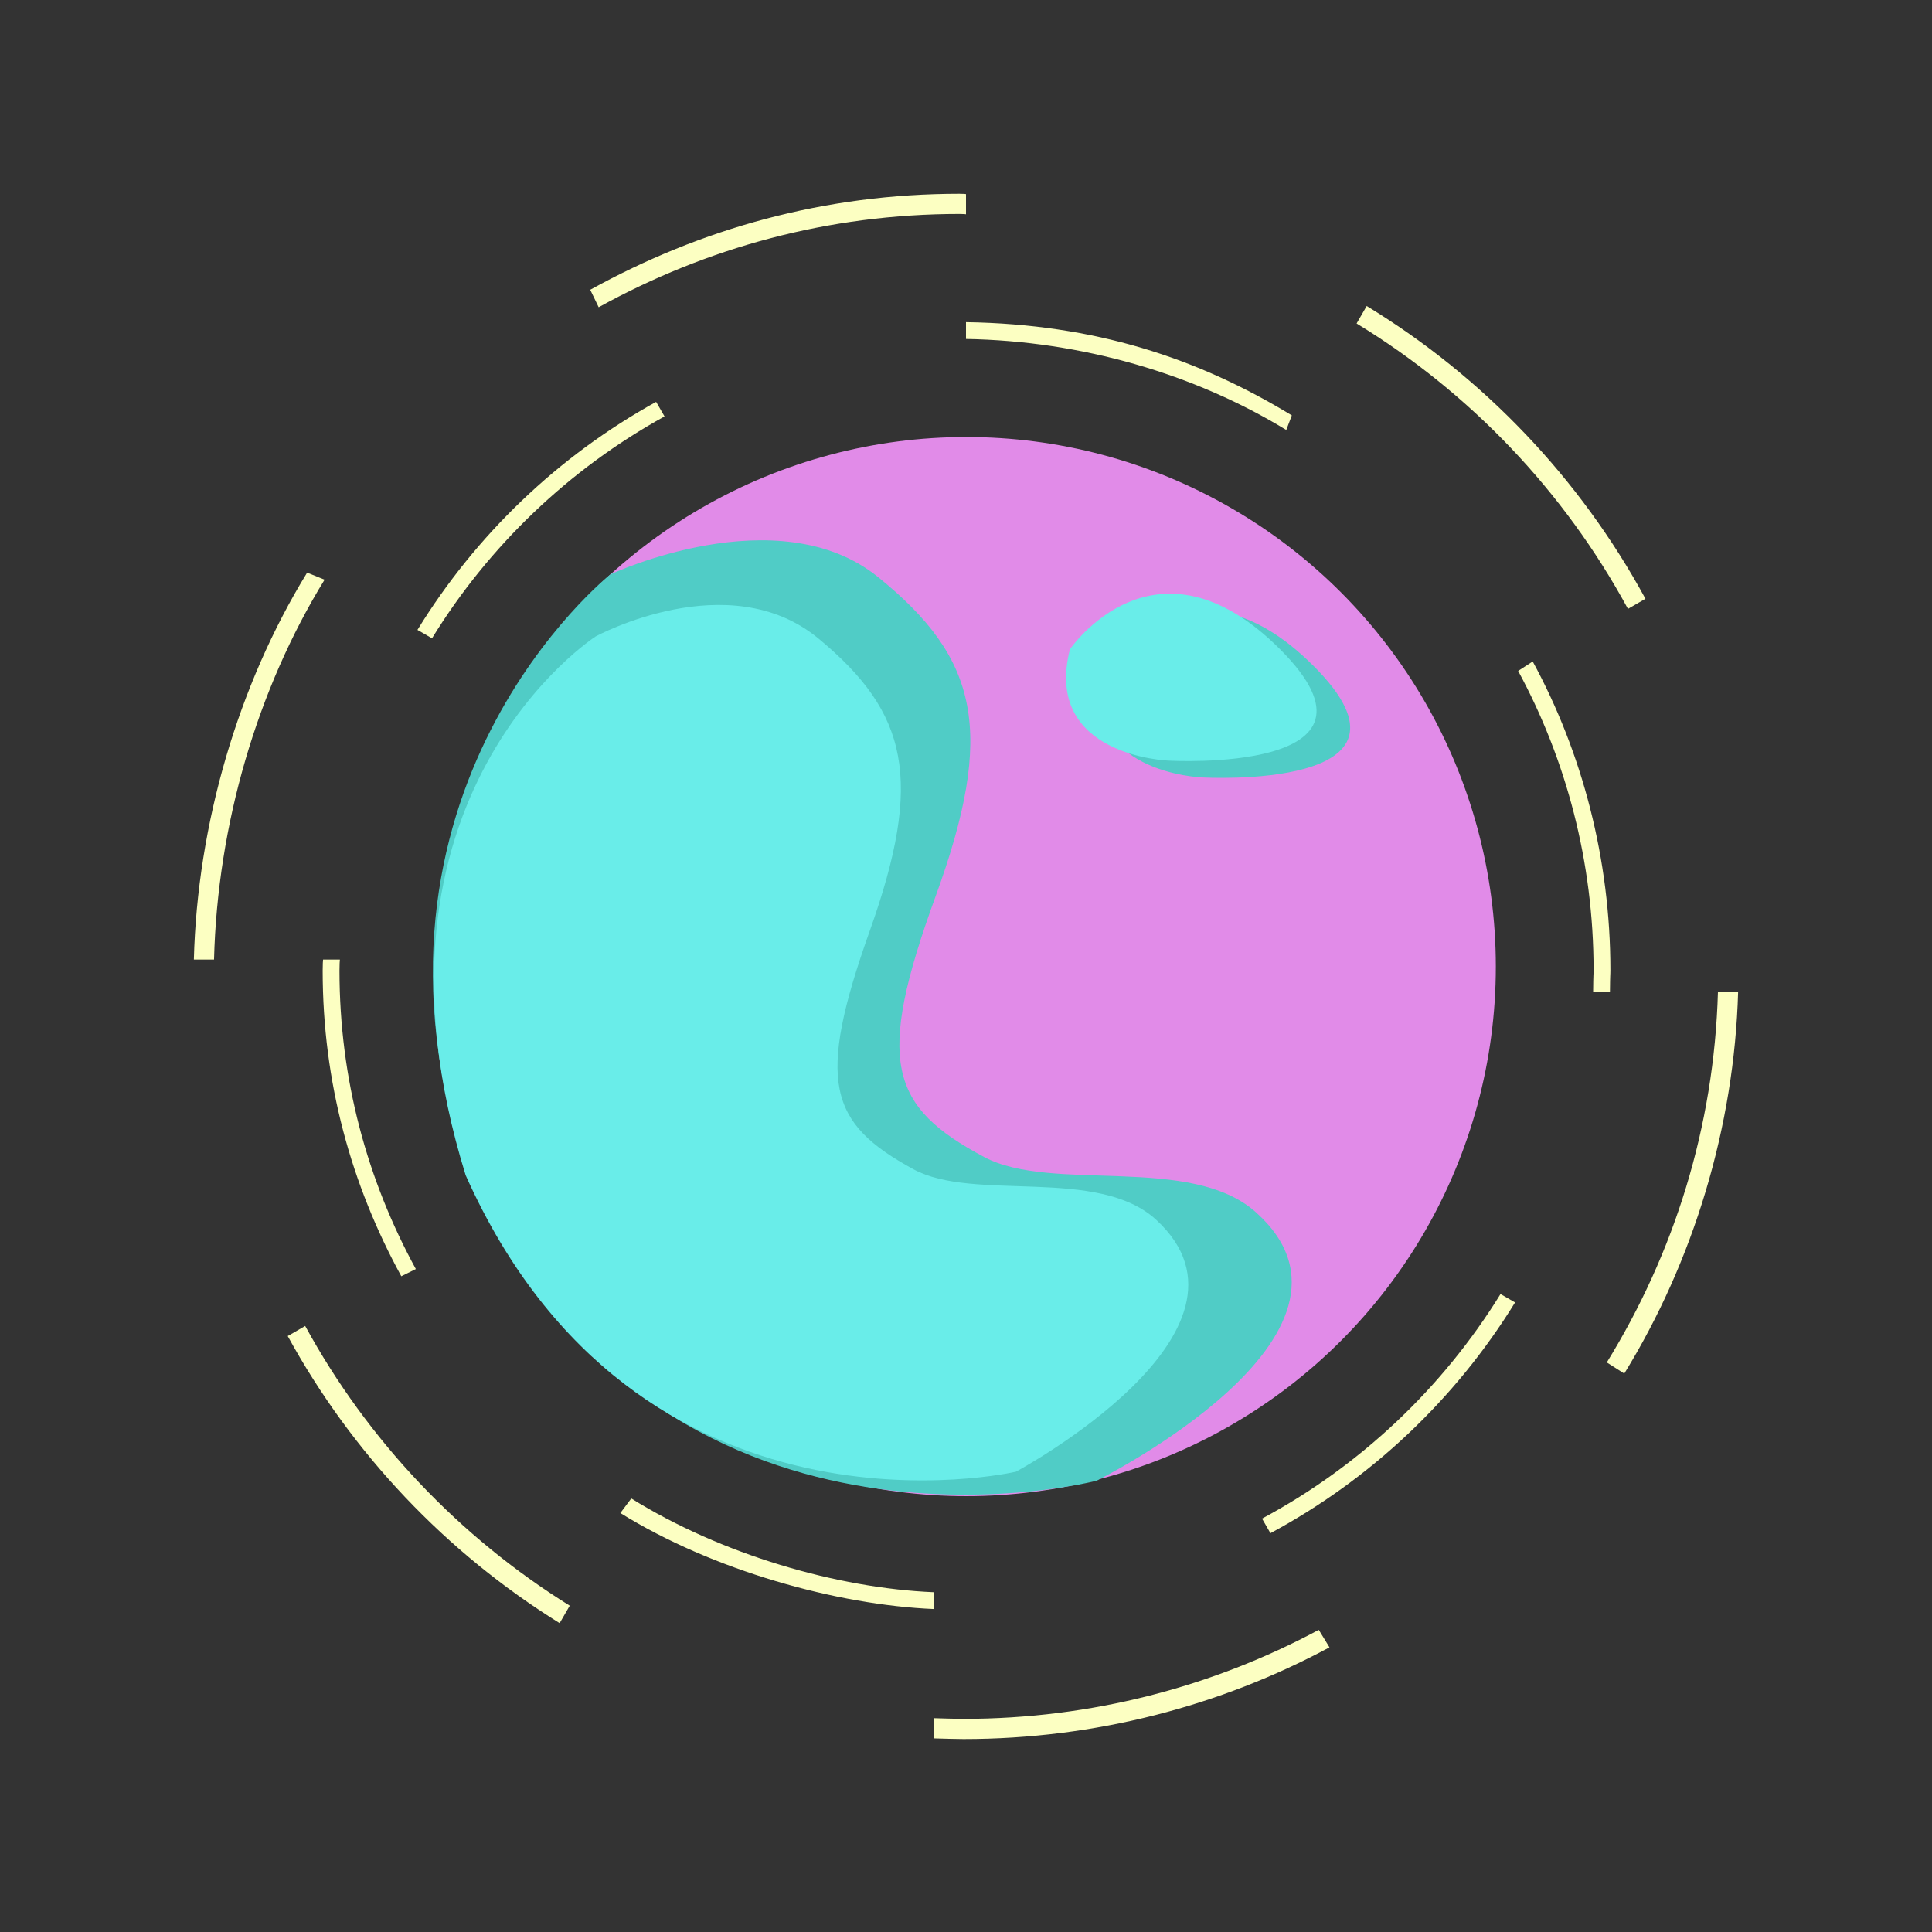 <?xml version="1.0" encoding="utf-8"?>
<!-- Generator: Adobe Illustrator 16.0.0, SVG Export Plug-In . SVG Version: 6.00 Build 0)  -->
<!DOCTYPE svg PUBLIC "-//W3C//DTD SVG 1.1//EN" "http://www.w3.org/Graphics/SVG/1.1/DTD/svg11.dtd">
<svg version="1.1" id="Layer_1" xmlns="http://www.w3.org/2000/svg" xmlns:xlink="http://www.w3.org/1999/xlink" x="0px" y="0px"
	 width="300px" height="300px" viewBox="0 0 300 300" enable-background="new 0 0 300 300" xml:space="preserve">
<rect x="0" y="0" width="300" height="300" fill="#333333" stroke="none"/>
<g>
	<circle fill="#E18BE8" cx="150.042" cy="150.09" r="82.229"/>
	<path fill="#50CCC6" d="M94.787,89.184c0,0,25.985-12.185,41.573,0.431s18.265,23.927,8.909,49.597
		c-9.354,25.673-7.128,32.63,7.57,40.462c10.524,5.604,32.075-0.52,42.209,8.594c21.049,18.925-24.776,41.66-24.776,41.66
		s-67.829,17.62-97.674-47.641C52.584,122.681,94.787,89.184,94.787,89.184z"/>
	<path fill="#69EDE9" d="M92.515,98.81c0,0,20.652-11.196,34.584,0.346c13.929,11.543,16.319,21.891,7.961,45.379
		c-8.359,23.485-6.37,29.854,6.768,37.021c9.399,5.126,28.659-0.477,37.714,7.861c18.808,17.317-21.793,39.109-21.793,39.109
		s-58.772,13.673-85.443-46.036C54.031,123.563,92.515,98.81,92.515,98.81z"/>
	<path fill="#50CCC6" d="M171.358,103.428c0,0,13.215-19.415,32.63,0c19.415,19.416-17.293,17.294-17.293,17.294
		S167.116,120.07,171.358,103.428z"/>
	<path fill="#69EDE9" d="M166.138,100.818c0,0,13.216-19.415,32.63,0c19.416,19.415-17.295,17.293-17.295,17.293
		S161.896,117.46,166.138,100.818z"/>
	<g>
		<path fill="none" d="M235.737,103.694l-9.04,5.218L235.737,103.694c-8.24-15.191-20.399-27.955-35.116-36.928l-4.974,8.616
			l4.084-8.616C185.442,58.052,168,52.944,150,52.635v10.006V52.635c0-0.01-0.235-0.043-0.808-0.043
			c-16.994,0-32.532,4.385-46.45,12.069l5.23,8.678l-4.897-8.678C88.27,72.833,75.864,84.742,67.028,99.115l8.178,4.709
			l-8.139-3.948C58.37,114.023,53.223,130,52.778,149h8.943h-8.943c-0.021,0-0.063,0.891-0.063,1.722
			c0,16.839,4.301,32.313,11.856,46.146l8.05-4.839l-8.05,4.553c8.097,14.818,19.935,27.252,34.229,36.146l4.875-8.466l-5.652,8.431
			C111.991,241.382,130,246.611,145,247.238v-9.7v9.7c2,0.041,3.119,0.089,4.303,0.089c16.585,0,32.598-4.177,46.275-11.52
			l-4.65-8.396l4.941,8.396c15.206-8.156,28.047-20.232,37.082-34.87l-8.886-5.145l8.921,5.793
			C241.689,187.48,246.89,170,247.381,154h-10.762h10.762c0.026-3,0.069-2.469,0.069-3.39
			C247.45,133.874,243.204,117.465,235.737,103.694z"/>
		<path fill="#FCFFC2" d="M199.731,66.766l0.862-2.263C185.92,55.569,170,50.334,150,50.025v2.61
			C168,52.944,185.442,58.052,199.731,66.766z"/>
		<path fill="#FCFFC2" d="M103.187,64.661l-1.305-2.259C86.68,70.804,73.887,83.042,64.821,97.81l2.261,1.305
			C75.92,84.742,88.38,72.833,103.187,64.661z"/>
		<path fill="#FCFFC2" d="M247.45,150.61c0,0.921-0.043,0.39-0.069,3.39h2.61c0.026-3,0.069-2.469,0.069-3.39
			c0-17.21-4.371-33.744-12.061-47.896l-2.263,1.468C243.204,117.952,247.45,133.874,247.45,150.61z"/>
		<path fill="#FCFFC2" d="M52.715,150.722c0-0.831,0.043-1.722,0.063-1.722h-2.61c-0.022,0-0.063,0.891-0.063,1.722
			c0,17.313,4.427,33.233,12.208,47.451l2.259-1.116C57.016,183.225,52.715,167.561,52.715,150.722z"/>
		<path fill="#FCFFC2" d="M195.969,235.808l1.305,2.264c15.602-8.389,28.726-20.796,37.984-35.829l-2.26-1.305
			C223.965,215.575,211.173,227.651,195.969,235.808z"/>
		<path fill="#FCFFC2" d="M98.023,232.68l-1.695,2.263C110.68,243.854,130,249.222,145,249.849v-2.61
			C130,246.611,111.991,241.371,98.023,232.68z"/>
	</g>
	<g>
		<path fill="none" d="M252.788,94.544l-10.847,6.264L252.788,94.544c-9.886-18.226-24.477-33.545-42.138-44.313l-5.972,10.34
			l4.952-10.34C192.484,39.777,172,33.643,150,33.277v12.007V33.277c0-0.013-0.332-0.054-1.017-0.054
			c-20.392,0-39.06,5.264-55.765,14.485l6.267,10.411l-5.885-10.411C75.834,57.515,60.943,71.806,50.34,89.054l9.813,5.649
			l-9.767-4.692C39.949,106.983,33.771,128,33.236,149h10.734H33.236c-0.023,0-0.074,1.023-0.074,2.019
			c0,20.21,5.16,38.76,14.227,55.356l9.663-5.817l-9.663,5.458c9.716,17.781,23.923,32.7,41.079,43.373l5.847-10.16l-6.234,10.114
			c16.759,10.429,35.92,16.704,56.92,17.456v-11.64v11.64c2,0.049,3.199,0.106,4.615,0.106c19.9,0,38.842-5.014,55.26-13.823
			l-5.721-10.072l5.863,10.072c18.241-9.789,33.621-24.279,44.459-41.844l-10.674-6.175l10.693,6.495
			C259.94,194.631,266.173,175,266.761,154h-12.914h12.914c0.031-3,0.083-2.506,0.083-3.613
			C266.844,130.306,261.749,111.069,252.788,94.544z"/>
		<path fill="#FCFFC2" d="M148.983,33.223c0.685,0,1.017,0.041,1.017,0.054v-3.134c0-0.013-0.332-0.053-1.017-0.053
			c-20.961,0-40.163,5.42-57.333,14.906l1.312,2.712C109.668,38.487,128.592,33.223,148.983,33.223z"/>
		<path fill="#FCFFC2" d="M252.788,94.544l2.715-1.568c-10.161-18.701-25.15-34.416-43.285-45.459l-1.567,2.714
			C228.312,60.999,242.902,76.318,252.788,94.544z"/>
		<path fill="#FCFFC2" d="M149.615,266.905c-1.416,0-2.615-0.058-4.615-0.106v3.134c2,0.048,3.199,0.106,4.615,0.106
			c20.472,0,39.947-5.164,56.824-14.24l-1.662-2.717C188.36,261.892,169.516,266.905,149.615,266.905z"/>
		<path fill="#FCFFC2" d="M266.761,154c-0.588,21-6.814,40.631-17.258,57.559l2.711,1.73C262.929,195.898,269.305,175,269.895,154
			H266.761z"/>
		<path fill="#FCFFC2" d="M47.389,205.895l-2.71,1.569c9.987,18.252,24.593,33.631,42.222,44.578l1.567-2.712
			C71.312,238.655,57.104,223.679,47.389,205.895z"/>
		<path fill="#FCFFC2" d="M50.402,90.011l-2.713-1.091C36.982,106.356,30.64,128,30.105,149h3.131
			C33.771,128,39.966,106.983,50.402,90.011z"/>
	</g>
</g>
</svg>
